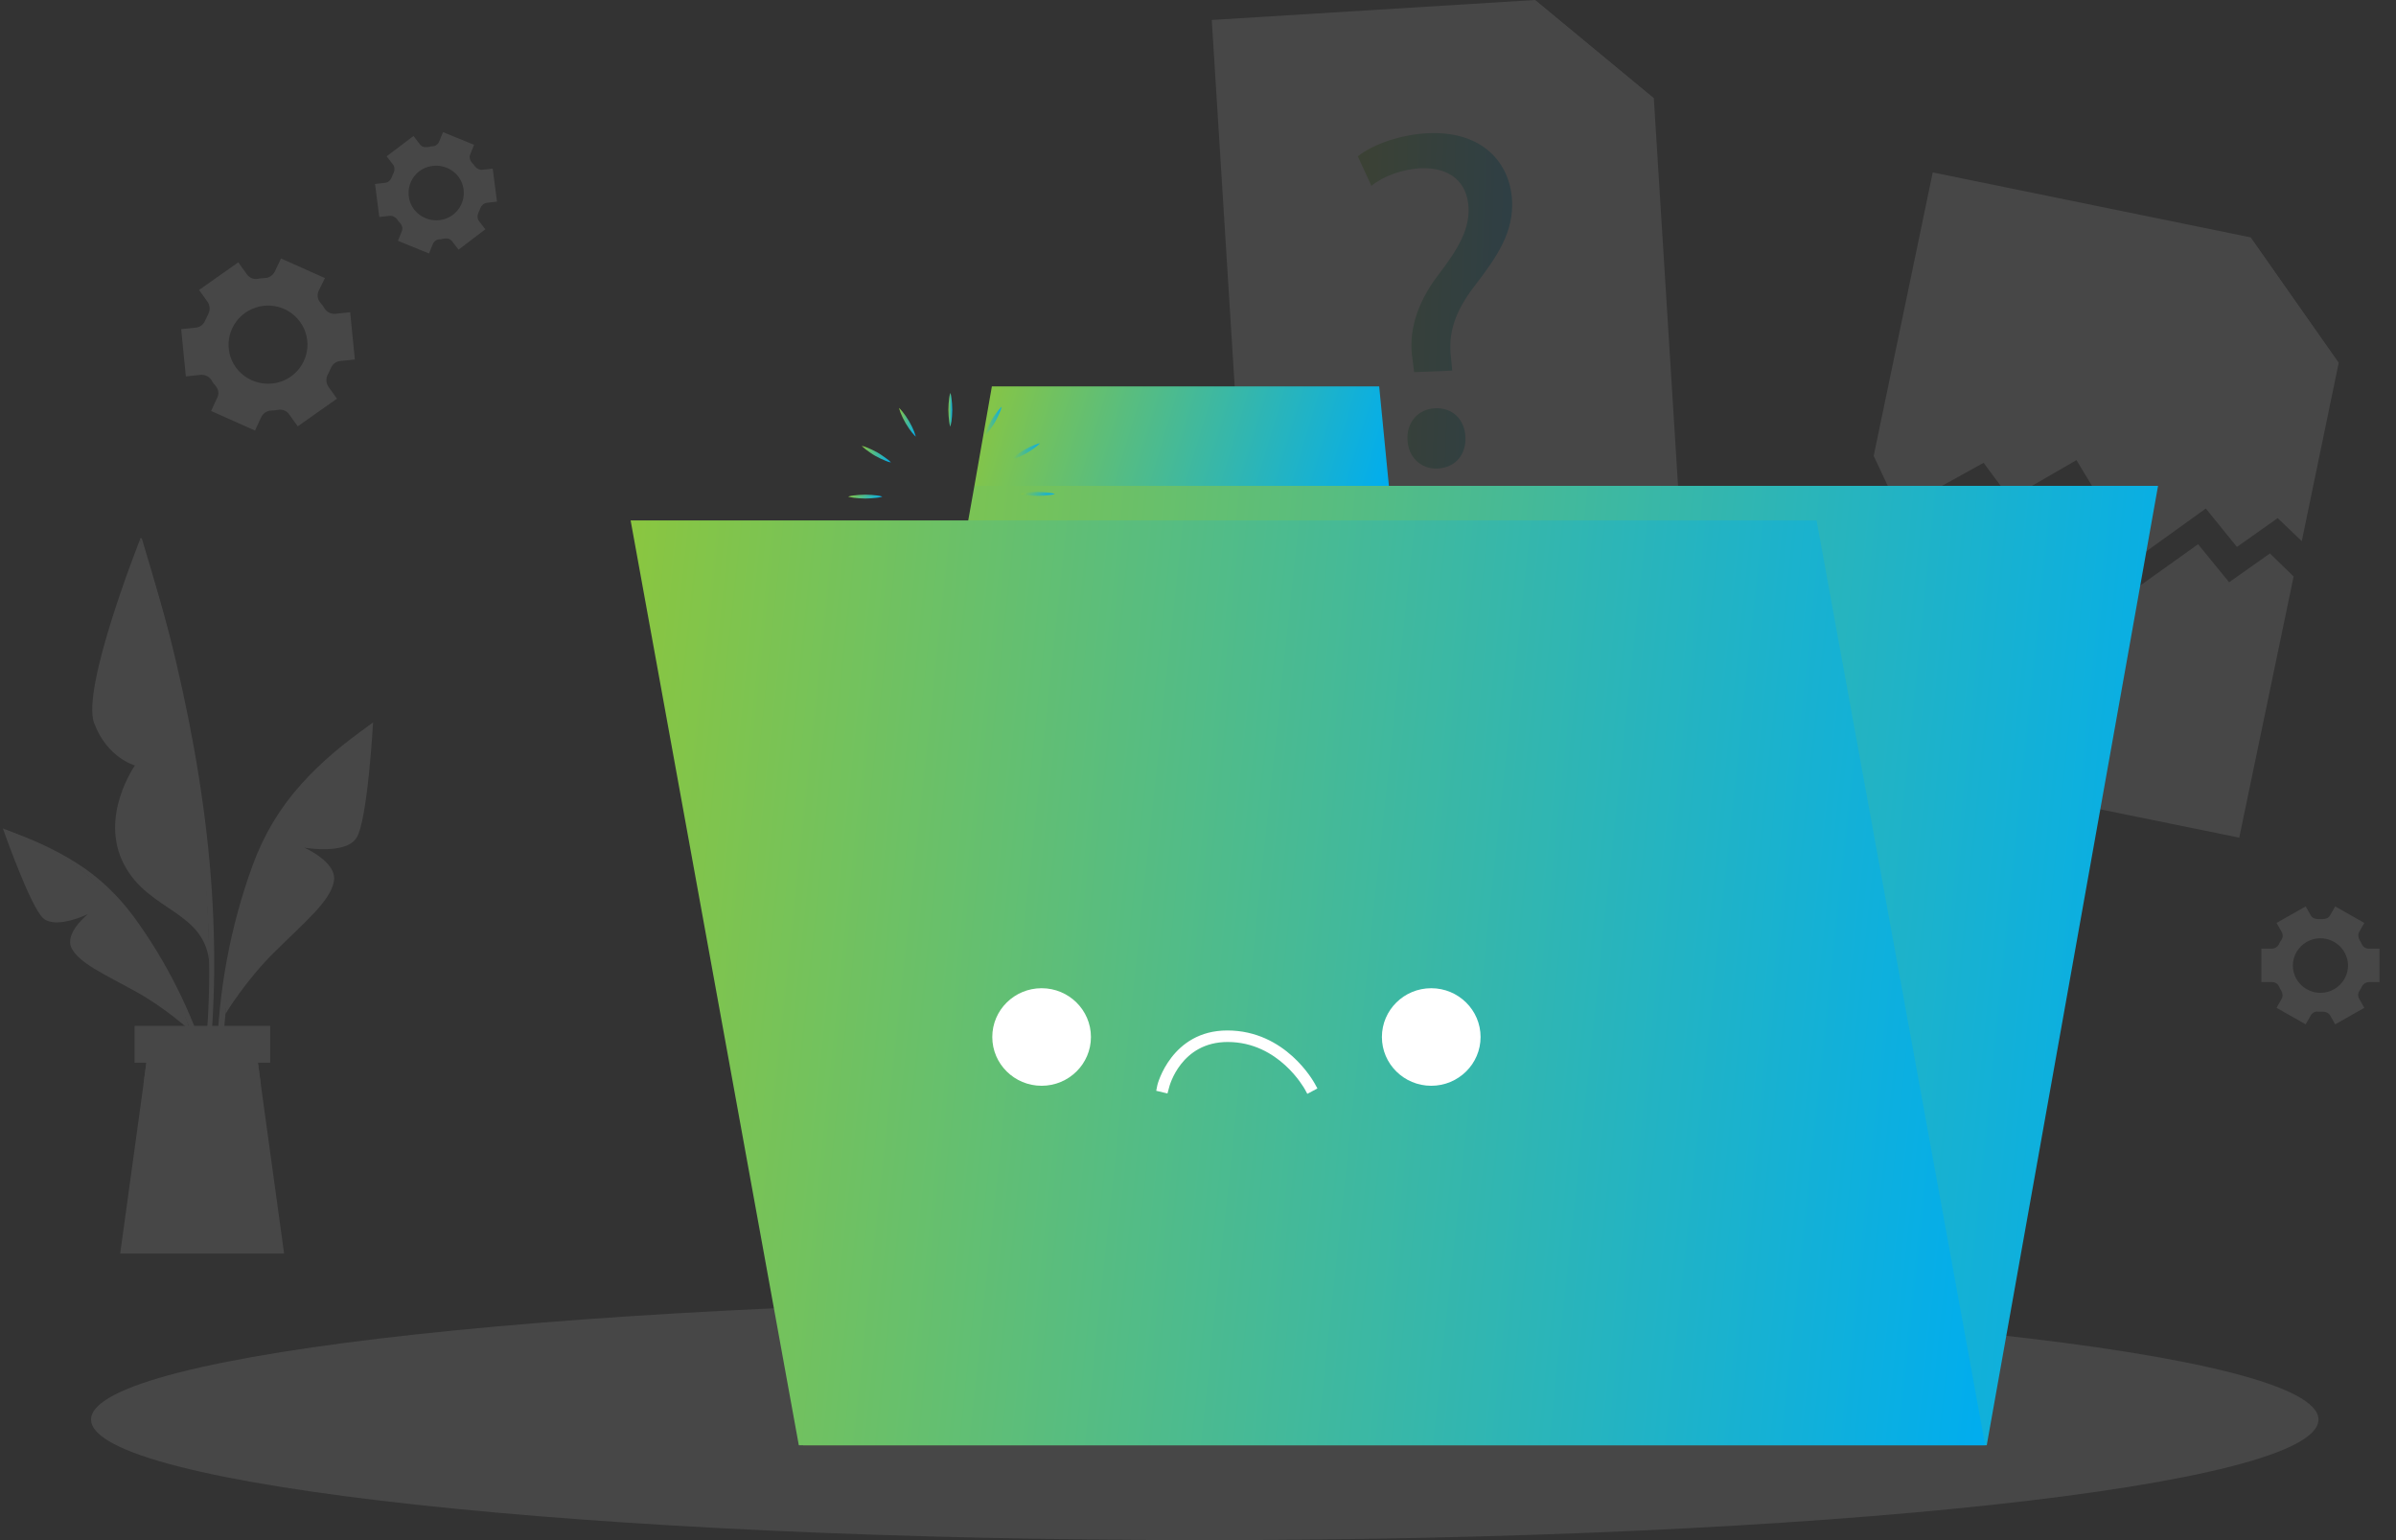 <svg width="126" height="81" viewBox="0 0 126 81" fill="none" xmlns="http://www.w3.org/2000/svg">
<rect x="0" y="0" width="126" height="81" fill="#333333" stroke="none"/>
<g clip-path="url(#clip0_86_1030)">
<g opacity="0.1">
<path d="M122.986 19.088L121.045 28.461L119.778 27.249L117.634 28.764L115.999 26.744L112.322 29.39L109.197 24.199L105.703 26.219L104.314 24.34L99.861 26.805L98.533 23.977L101.638 9.069L118.349 12.483L122.986 19.088Z" fill="white"/>
<path d="M118.348 12.483L122.985 19.088L117.204 17.917L118.348 12.483Z" fill="white"/>
<path d="M120.616 30.319L117.756 44.055L95.265 39.47L98.125 25.855L99.452 28.683L103.906 26.198L105.274 28.097L108.788 26.077L111.914 31.248L115.591 28.622L117.225 30.622L119.37 29.107L120.616 30.319Z" fill="white"/>
</g>
<g opacity="0.1">
<path d="M88.442 28.724L65.542 30.117L63.724 1.05L80.72 0L86.971 5.171L88.442 28.724Z" fill="white"/>
<path d="M80.72 0L86.971 5.171L81.067 5.535L80.72 0Z" fill="white"/>
<path d="M74.366 19.573L74.285 18.927C74.06 17.573 74.428 16.038 75.633 14.463C76.716 13.049 77.288 12.039 77.226 10.887C77.145 9.595 76.287 8.787 74.673 8.847C73.754 8.908 72.753 9.251 72.119 9.776L71.404 8.221C72.221 7.575 73.651 7.09 75.02 7.009C77.962 6.848 79.392 8.564 79.514 10.504C79.616 12.221 78.718 13.513 77.553 15.028C76.491 16.402 76.144 17.553 76.307 18.826L76.368 19.492L74.366 19.573ZM74.019 23.148C73.958 22.219 74.571 21.512 75.469 21.472C76.368 21.431 77.022 22.038 77.063 22.987C77.104 23.876 76.573 24.583 75.612 24.643C74.714 24.684 74.06 24.037 74.019 23.148Z" fill="url(#paint0_linear_86_1030)"/>
</g>
<g opacity="0.1">
<path d="M17.087 14.624L14.778 13.594L14.451 14.281C14.349 14.483 14.145 14.624 13.92 14.624C13.798 14.624 13.675 14.645 13.553 14.665C13.328 14.705 13.103 14.604 12.981 14.422L12.531 13.796L10.468 15.251L10.917 15.877C11.04 16.059 11.06 16.301 10.958 16.503C10.897 16.624 10.856 16.725 10.795 16.846C10.713 17.049 10.529 17.21 10.305 17.23L9.528 17.311L9.773 19.796L10.55 19.715C10.774 19.695 10.999 19.796 11.122 19.998C11.163 20.058 11.183 20.099 11.224 20.159C11.265 20.2 11.306 20.26 11.346 20.301C11.489 20.482 11.53 20.705 11.428 20.907L11.101 21.614L13.41 22.644L13.736 21.937C13.839 21.735 14.043 21.593 14.268 21.593C14.39 21.593 14.513 21.573 14.635 21.553C14.86 21.513 15.085 21.614 15.207 21.795L15.657 22.422L17.72 20.967L17.271 20.341C17.148 20.159 17.128 19.917 17.23 19.715C17.291 19.614 17.332 19.493 17.393 19.371C17.475 19.169 17.659 19.008 17.883 18.988L18.66 18.907L18.415 16.422L17.638 16.503C17.414 16.523 17.189 16.422 17.066 16.22C17.026 16.16 17.005 16.119 16.964 16.059C16.923 16.018 16.883 15.958 16.842 15.917C16.699 15.736 16.658 15.513 16.76 15.291L17.087 14.624ZM15.779 16.927C16.453 17.857 16.229 19.129 15.309 19.796C14.37 20.462 13.083 20.24 12.409 19.331C11.735 18.402 11.959 17.129 12.879 16.463C13.818 15.796 15.105 15.998 15.779 16.927Z" fill="white"/>
<path d="M121.25 47.671L119.718 48.539L119.983 49.004C120.065 49.145 120.065 49.307 119.963 49.449C119.922 49.529 119.861 49.59 119.84 49.671C119.758 49.812 119.615 49.893 119.472 49.893H118.921V51.65H119.472C119.636 51.65 119.779 51.731 119.84 51.872C119.881 51.953 119.922 52.034 119.963 52.095C120.044 52.236 120.065 52.398 119.983 52.539L119.718 53.004L121.25 53.872L121.515 53.408C121.597 53.266 121.74 53.185 121.903 53.206C121.944 53.206 121.985 53.206 122.026 53.206C122.067 53.206 122.108 53.206 122.149 53.206C122.312 53.206 122.455 53.266 122.537 53.408L122.802 53.872L124.334 53.004L124.069 52.539C123.987 52.398 123.987 52.236 124.089 52.095C124.13 52.014 124.191 51.953 124.212 51.872C124.294 51.731 124.436 51.65 124.579 51.65H125.131V49.893H124.579C124.416 49.893 124.273 49.812 124.212 49.671C124.171 49.59 124.13 49.509 124.089 49.449C124.008 49.307 123.987 49.145 124.069 49.004L124.334 48.539L122.802 47.671L122.537 48.136C122.455 48.277 122.312 48.337 122.149 48.337C122.108 48.337 122.067 48.337 122.026 48.337C121.985 48.337 121.944 48.337 121.903 48.337C121.74 48.337 121.597 48.277 121.515 48.136L121.25 47.671ZM122.026 49.347C122.823 49.347 123.476 49.994 123.476 50.782C123.476 51.569 122.823 52.216 122.026 52.216C121.229 52.216 120.576 51.569 120.576 50.782C120.576 49.994 121.229 49.347 122.026 49.347Z" fill="white"/>
<path d="M21.744 7.151L20.334 8.221L20.661 8.645C20.764 8.767 20.764 8.948 20.702 9.09C20.661 9.171 20.62 9.251 20.6 9.332C20.539 9.474 20.416 9.595 20.253 9.615L19.722 9.676L19.946 11.413L20.477 11.352C20.641 11.332 20.784 11.413 20.886 11.534C20.927 11.615 20.988 11.675 21.049 11.736C21.152 11.857 21.192 12.019 21.131 12.16L20.927 12.665L22.561 13.332L22.765 12.827C22.827 12.685 22.97 12.584 23.133 12.584C23.174 12.584 23.215 12.584 23.256 12.564C23.297 12.564 23.337 12.544 23.378 12.544C23.542 12.524 23.685 12.564 23.787 12.706L24.114 13.13L25.523 12.059L25.196 11.635C25.094 11.514 25.094 11.332 25.156 11.191C25.196 11.11 25.237 11.029 25.258 10.948C25.319 10.807 25.442 10.686 25.605 10.665L26.136 10.605L25.911 8.868L25.38 8.928C25.217 8.948 25.074 8.868 24.972 8.746C24.931 8.666 24.87 8.605 24.808 8.544C24.706 8.423 24.665 8.262 24.727 8.12L24.931 7.615L23.297 6.949L23.092 7.454C23.031 7.595 22.888 7.696 22.725 7.696C22.684 7.696 22.643 7.696 22.602 7.716C22.561 7.716 22.52 7.737 22.48 7.737C22.316 7.757 22.153 7.716 22.071 7.575L21.744 7.151ZM22.745 8.726C23.542 8.625 24.277 9.171 24.379 9.958C24.481 10.746 23.93 11.473 23.133 11.574C22.337 11.675 21.601 11.13 21.499 10.342C21.397 9.534 21.948 8.827 22.745 8.726Z" fill="white"/>
</g>
<g opacity="0.1">
<path d="M11.223 52.721C11.305 50.761 11.264 48.802 11.141 46.863C10.876 42.843 10.202 38.844 9.282 34.905C8.772 32.703 8.118 30.521 7.464 28.34C7.444 28.279 7.342 28.299 7.362 28.36C9.425 36.016 11.1 43.914 10.998 51.872C10.957 54.094 10.712 56.296 10.488 58.498C10.488 58.558 10.59 58.579 10.59 58.518C10.998 56.639 11.141 54.66 11.223 52.721Z" fill="white"/>
<path d="M7.362 28.38C7.362 28.38 4.257 36.198 4.952 38.036C5.646 39.874 7.097 40.258 7.097 40.258C7.097 40.258 5.197 42.944 6.525 45.469C7.853 47.994 10.815 47.873 11.019 50.741C10.978 50.741 11.142 38.783 7.362 28.38Z" fill="white"/>
<path d="M10.651 45.812C10.651 45.792 10.651 45.792 10.651 45.772C10.222 40.46 9.262 35.167 7.628 30.057C7.628 30.037 7.607 30.037 7.607 30.057C8.22 32.339 8.772 34.642 9.242 36.945C8.833 36.541 8.302 36.298 7.75 36.117C7.73 36.117 7.73 36.137 7.75 36.137C8.322 36.379 8.874 36.662 9.282 37.147C9.364 37.591 9.466 38.056 9.548 38.5C8.853 37.733 7.893 37.349 6.913 36.985C6.892 36.985 6.892 37.005 6.913 37.005C7.914 37.41 8.915 37.935 9.609 38.783C9.854 40.076 10.059 41.389 10.243 42.682C9.732 42.156 9.099 41.793 8.384 41.631C8.363 41.631 8.343 41.651 8.363 41.672C9.099 41.874 9.732 42.298 10.243 42.863C10.243 42.863 10.243 42.863 10.263 42.863C10.324 43.328 10.386 43.793 10.447 44.237C10.059 43.914 9.63 43.651 9.139 43.469C9.119 43.469 9.119 43.49 9.139 43.49C9.63 43.692 10.059 43.995 10.447 44.338H10.467C10.529 44.782 10.569 45.206 10.61 45.651C9.895 44.803 9.017 44.176 7.975 43.793C7.955 43.793 7.934 43.813 7.955 43.833C8.976 44.277 9.875 44.964 10.549 45.812C10.569 45.833 10.59 45.833 10.61 45.833C10.672 46.499 10.733 47.186 10.794 47.853C10.794 47.853 10.815 47.873 10.815 47.853C10.753 47.186 10.712 46.499 10.651 45.812Z" fill="white"/>
<path d="M8.139 35.349C7.608 34.986 6.913 34.824 6.259 34.763C6.239 34.763 6.239 34.784 6.259 34.784C6.934 34.885 7.485 35.127 8.118 35.39C8.139 35.39 8.159 35.369 8.139 35.349Z" fill="white"/>
<path d="M8.526 43.611C8.097 43.348 7.607 43.207 7.117 43.126C7.096 43.126 7.096 43.146 7.117 43.146C7.607 43.227 8.057 43.409 8.506 43.631C8.526 43.672 8.547 43.631 8.526 43.611Z" fill="white"/>
<path d="M19.415 38.157C18.107 39.066 16.861 40.096 15.819 41.268C14.696 42.52 13.858 43.934 13.286 45.51C12.101 48.741 11.468 52.216 11.407 55.65C11.366 57.569 11.55 59.467 11.959 61.346C11.979 61.407 12.081 61.386 12.061 61.326C11.55 58.033 11.57 54.66 12.122 51.367C12.653 48.135 13.491 44.621 15.574 41.995C16.698 40.561 18.107 39.429 19.517 38.278C19.578 38.218 19.476 38.117 19.415 38.157Z" fill="white"/>
<path d="M11.856 53.327C11.856 53.327 12.919 51.549 14.492 50.014C16.044 48.479 17.372 47.388 17.556 46.358C17.76 45.348 16.003 44.58 16.003 44.58C16.003 44.58 18.169 44.964 18.741 44.075C19.333 43.187 19.619 37.995 19.619 37.995C19.619 37.995 15.697 40.763 13.858 44.641C12.04 48.539 11.856 53.327 11.856 53.327Z" fill="white"/>
<path d="M18.25 39.328C16.596 40.924 14.941 42.641 13.96 44.742C13.634 45.469 13.348 46.216 13.102 46.984C13.062 47.146 13 47.287 12.96 47.449V47.469C12.469 49.044 12.142 50.66 11.836 52.256C11.836 52.276 11.856 52.276 11.856 52.256C12.02 51.448 12.204 50.64 12.428 49.812H12.449C12.776 49.67 13.123 49.59 13.47 49.549C13.491 49.549 13.491 49.509 13.47 49.509C13.123 49.529 12.776 49.59 12.449 49.691C12.633 48.964 12.837 48.216 13.082 47.509C13.838 47.327 14.635 47.226 15.411 47.206V47.186C14.635 47.146 13.879 47.226 13.123 47.388C13.164 47.267 13.205 47.146 13.245 47.024C13.756 46.903 14.267 46.822 14.798 46.762V46.742C14.287 46.762 13.777 46.802 13.286 46.923C13.491 46.297 13.736 45.691 13.981 45.085C14.185 44.58 14.451 44.116 14.716 43.671C15.145 43.57 15.533 43.489 15.962 43.449C15.983 43.449 15.983 43.429 15.962 43.429C15.574 43.409 15.166 43.429 14.798 43.55C15.002 43.227 15.227 42.904 15.452 42.581C16.33 42.379 17.229 42.217 18.128 42.379C18.148 42.379 18.148 42.358 18.128 42.358C17.27 42.136 16.412 42.257 15.574 42.439C15.676 42.318 15.758 42.197 15.86 42.075C16.391 41.914 16.943 41.833 17.494 41.813C17.515 41.813 17.515 41.793 17.494 41.793C16.984 41.752 16.453 41.793 15.962 41.934C16.698 41.045 17.494 40.197 18.291 39.369C18.332 39.308 18.291 39.288 18.25 39.328Z" fill="white"/>
<path d="M18.209 42.863C17.944 42.843 17.698 42.803 17.433 42.843C17.392 42.843 17.412 42.904 17.433 42.904C17.698 42.904 17.944 42.883 18.209 42.904C18.23 42.883 18.23 42.863 18.209 42.863Z" fill="white"/>
<path d="M15.391 47.893C14.982 47.893 14.574 47.994 14.185 48.136V48.156C14.594 48.055 14.982 48.014 15.391 47.954C15.432 47.934 15.432 47.893 15.391 47.893Z" fill="white"/>
<path d="M14.533 46.156C14.369 46.156 14.186 46.176 14.022 46.196C14.002 46.196 14.002 46.217 14.022 46.217C14.186 46.217 14.369 46.217 14.533 46.196C14.574 46.196 14.574 46.156 14.533 46.156Z" fill="white"/>
<path d="M0.356 43.672C1.622 44.096 2.869 44.661 3.992 45.368C5.197 46.116 6.198 47.085 7.036 48.216C8.752 50.559 10.08 53.226 10.938 55.993C11.408 57.548 11.714 59.124 11.816 60.74C11.816 60.801 11.734 60.801 11.734 60.74C11.367 57.953 10.57 55.226 9.365 52.68C8.18 50.196 6.668 47.53 4.38 45.873C3.134 44.964 1.725 44.379 0.315 43.773C0.233 43.732 0.274 43.631 0.356 43.672Z" fill="white"/>
<path d="M10.018 54.215C10.018 54.215 8.731 53.024 7.117 52.135C5.504 51.246 4.176 50.66 3.767 49.873C3.359 49.085 4.625 48.075 4.625 48.075C4.625 48.075 2.97 48.883 2.276 48.297C1.602 47.711 0.151 43.57 0.151 43.57C0.151 43.57 3.971 44.924 6.362 47.63C8.752 50.357 10.018 54.215 10.018 54.215Z" fill="white"/>
<path d="M9.814 53.367C7.894 49.812 5.36 46.6 1.867 44.499C2.786 45.085 3.644 45.752 4.421 46.479C3.706 46.459 2.991 46.58 2.357 46.903C2.337 46.903 2.357 46.923 2.378 46.923C3.072 46.681 3.747 46.54 4.482 46.58C4.502 46.58 4.502 46.58 4.502 46.58C4.625 46.701 4.748 46.822 4.87 46.944C4.502 46.964 4.135 47.004 3.767 47.085V47.105C4.155 47.024 4.543 47.004 4.931 47.004C5.565 47.63 6.178 48.317 6.729 49.024C6.484 48.984 6.198 49.004 5.953 49.085C5.932 49.085 5.932 49.125 5.953 49.105C6.239 49.065 6.504 49.085 6.77 49.085C6.872 49.226 6.974 49.347 7.076 49.489C6.3 49.448 5.524 49.509 4.748 49.711C4.727 49.711 4.748 49.731 4.748 49.731C5.544 49.57 6.321 49.529 7.138 49.57C7.24 49.691 7.322 49.832 7.424 49.953C6.954 49.933 6.504 49.994 6.035 50.115C6.014 50.115 6.014 50.155 6.035 50.135C6.504 50.034 6.974 49.994 7.465 50.034C7.873 50.6 8.261 51.165 8.649 51.751C8.445 51.711 8.241 51.731 8.037 51.791C8.016 51.791 8.037 51.812 8.037 51.812C8.261 51.791 8.465 51.812 8.69 51.852C9.037 52.377 9.364 52.903 9.671 53.428C9.773 53.448 9.834 53.407 9.814 53.367Z" fill="white"/>
<path d="M6.852 50.418C6.484 50.377 6.096 50.438 5.749 50.559V50.579C6.117 50.519 6.484 50.478 6.852 50.458C6.873 50.458 6.873 50.418 6.852 50.418Z" fill="white"/>
<path d="M3.502 46.095C3.338 46.075 3.154 46.095 2.991 46.115C2.97 46.115 2.97 46.156 2.991 46.136C3.154 46.115 3.318 46.115 3.502 46.115C3.542 46.136 3.542 46.095 3.502 46.095Z" fill="white"/>
<path d="M14.941 65.931H6.32L7.546 57.023L7.852 54.741H13.409L13.715 57.023L14.941 65.931Z" fill="white"/>
<path d="M13.715 57.023H7.546L7.852 54.741H13.409L13.715 57.023Z" fill="white"/>
<path d="M14.206 53.953H7.076V55.892H14.206V53.953Z" fill="white"/>
</g>
<path opacity="0.1" d="M63.356 81C95.702 81 121.923 78.16 121.923 74.658C121.923 71.155 95.702 68.315 63.356 68.315C31.01 68.315 4.788 71.155 4.788 74.658C4.788 78.16 31.01 81 63.356 81Z" fill="white"/>
<path d="M104.478 76.011H42.233L51.242 25.552H113.487L104.478 76.011Z" fill="url(#paint1_linear_86_1030)"/>
<path d="M72.528 20.321H52.161L51.242 25.552H73.039L72.528 20.321Z" fill="url(#paint2_linear_86_1030)"/>
<path d="M49.975 22.442C49.975 22.442 49.934 22.34 49.914 22.159C49.894 21.997 49.873 21.775 49.873 21.553C49.873 21.331 49.894 21.108 49.914 20.947C49.934 20.785 49.975 20.664 49.975 20.664C49.975 20.664 50.016 20.765 50.036 20.947C50.057 21.108 50.077 21.331 50.077 21.553C50.077 21.775 50.057 21.997 50.036 22.159C49.996 22.34 49.975 22.442 49.975 22.442Z" fill="url(#paint3_linear_86_1030)"/>
<path d="M48.157 22.966C48.157 22.966 48.075 22.886 47.973 22.765C47.871 22.643 47.748 22.462 47.626 22.259C47.523 22.078 47.421 21.876 47.36 21.714C47.299 21.552 47.278 21.451 47.278 21.451C47.278 21.451 47.36 21.532 47.462 21.654C47.564 21.775 47.687 21.956 47.809 22.159C47.912 22.34 48.014 22.542 48.075 22.704C48.136 22.866 48.157 22.966 48.157 22.966Z" fill="url(#paint4_linear_86_1030)"/>
<path d="M46.849 24.32C46.849 24.32 46.727 24.3 46.584 24.239C46.42 24.179 46.216 24.078 46.032 23.977C45.849 23.876 45.665 23.734 45.522 23.633C45.399 23.532 45.317 23.451 45.317 23.451C45.317 23.451 45.44 23.472 45.583 23.532C45.746 23.593 45.951 23.694 46.135 23.795C46.318 23.896 46.502 24.037 46.645 24.138C46.768 24.219 46.849 24.32 46.849 24.32Z" fill="url(#paint5_linear_86_1030)"/>
<path d="M46.4 26.118C46.4 26.118 46.298 26.158 46.114 26.178C45.951 26.199 45.726 26.219 45.501 26.219C45.277 26.219 45.052 26.199 44.889 26.178C44.725 26.158 44.602 26.118 44.602 26.118C44.602 26.118 44.705 26.077 44.889 26.057C45.052 26.037 45.277 26.017 45.501 26.017C45.726 26.017 45.951 26.037 46.114 26.057C46.298 26.077 46.4 26.118 46.4 26.118Z" fill="url(#paint6_linear_86_1030)"/>
<path d="M46.931 27.916C46.931 27.916 46.85 27.996 46.727 28.097C46.605 28.198 46.421 28.32 46.217 28.441C46.033 28.542 45.828 28.643 45.665 28.703C45.502 28.764 45.399 28.784 45.399 28.784C45.399 28.784 45.481 28.703 45.604 28.602C45.726 28.501 45.91 28.38 46.114 28.259C46.298 28.158 46.502 28.057 46.666 27.996C46.809 27.936 46.931 27.916 46.931 27.916Z" fill="url(#paint7_linear_86_1030)"/>
<path d="M48.28 29.208C48.28 29.208 48.259 29.33 48.198 29.471C48.137 29.633 48.035 29.835 47.932 30.016C47.83 30.198 47.687 30.38 47.585 30.521C47.483 30.642 47.401 30.723 47.401 30.723C47.401 30.723 47.422 30.602 47.483 30.461C47.544 30.299 47.647 30.097 47.749 29.915C47.851 29.734 47.994 29.552 48.096 29.41C48.198 29.289 48.28 29.208 48.28 29.208Z" fill="url(#paint8_linear_86_1030)"/>
<path d="M50.118 29.653C50.118 29.653 50.159 29.754 50.179 29.936C50.2 30.097 50.22 30.319 50.22 30.541C50.22 30.764 50.2 30.986 50.179 31.148C50.159 31.309 50.118 31.43 50.118 31.43C50.118 31.43 50.077 31.329 50.056 31.148C50.036 30.986 50.016 30.764 50.016 30.541C50.016 30.319 50.036 30.097 50.056 29.936C50.077 29.754 50.118 29.653 50.118 29.653Z" fill="url(#paint9_linear_86_1030)"/>
<path d="M51.916 29.128C51.916 29.128 51.998 29.208 52.1 29.33C52.202 29.451 52.325 29.633 52.447 29.834C52.549 30.016 52.651 30.218 52.713 30.38C52.774 30.541 52.794 30.642 52.794 30.642C52.794 30.642 52.713 30.562 52.611 30.441C52.508 30.319 52.386 30.137 52.263 29.936C52.161 29.754 52.059 29.552 51.998 29.39C51.957 29.249 51.916 29.128 51.916 29.128Z" fill="url(#paint10_linear_86_1030)"/>
<path d="M53.224 27.794C53.224 27.794 53.346 27.814 53.489 27.875C53.653 27.936 53.857 28.037 54.041 28.138C54.225 28.239 54.408 28.38 54.551 28.481C54.674 28.582 54.756 28.663 54.756 28.663C54.756 28.663 54.633 28.643 54.49 28.582C54.327 28.521 54.123 28.421 53.939 28.32C53.755 28.218 53.571 28.077 53.428 27.976C53.305 27.875 53.224 27.794 53.224 27.794Z" fill="url(#paint11_linear_86_1030)"/>
<path d="M53.673 25.976C53.673 25.976 53.775 25.936 53.959 25.916C54.122 25.896 54.347 25.875 54.572 25.875C54.796 25.875 55.021 25.896 55.184 25.916C55.348 25.936 55.471 25.976 55.471 25.976C55.471 25.976 55.368 26.017 55.184 26.037C55.021 26.057 54.796 26.077 54.572 26.077C54.347 26.077 54.122 26.057 53.959 26.037C53.795 26.017 53.673 25.976 53.673 25.976Z" fill="url(#paint12_linear_86_1030)"/>
<path d="M53.162 24.179C53.162 24.179 53.244 24.098 53.366 23.997C53.489 23.896 53.673 23.775 53.877 23.653C54.061 23.552 54.265 23.451 54.429 23.391C54.592 23.33 54.694 23.31 54.694 23.31C54.694 23.31 54.612 23.391 54.49 23.492C54.367 23.593 54.184 23.714 53.979 23.835C53.795 23.936 53.591 24.037 53.428 24.098C53.264 24.158 53.162 24.179 53.162 24.179Z" fill="url(#paint13_linear_86_1030)"/>
<path d="M51.793 22.906C51.793 22.906 51.813 22.785 51.875 22.643C51.936 22.482 52.038 22.28 52.14 22.098C52.242 21.916 52.385 21.734 52.487 21.593C52.59 21.472 52.671 21.391 52.671 21.391C52.671 21.391 52.651 21.512 52.59 21.654C52.528 21.815 52.426 22.017 52.324 22.199C52.222 22.381 52.079 22.563 51.977 22.704C51.875 22.825 51.793 22.906 51.793 22.906Z" fill="url(#paint14_linear_86_1030)"/>
<path d="M104.396 76.011H42.008L33.163 27.37H95.53L104.396 76.011Z" fill="url(#paint15_linear_86_1030)"/>
<path d="M54.776 57.104C56.209 57.104 57.37 55.955 57.37 54.539C57.37 53.122 56.209 51.973 54.776 51.973C53.343 51.973 52.182 53.122 52.182 54.539C52.182 55.955 53.343 57.104 54.776 57.104Z" fill="white"/>
<path d="M75.265 57.104C76.698 57.104 77.86 55.955 77.86 54.539C77.86 53.122 76.698 51.973 75.265 51.973C73.832 51.973 72.671 53.122 72.671 54.539C72.671 55.955 73.832 57.104 75.265 57.104Z" fill="white"/>
<path d="M68.749 57.528L68.606 57.266C68.586 57.246 67.258 54.801 64.561 54.801C62.11 54.801 61.497 57.104 61.477 57.205L61.395 57.508L60.803 57.367L60.864 57.064C60.864 57.044 61.599 54.195 64.541 54.195C67.605 54.195 69.076 56.882 69.137 56.983L69.28 57.246L68.749 57.528Z" fill="white"/>
</g>
<defs>
<linearGradient id="paint0_linear_86_1030" x1="79.522" y1="24.645" x2="70.826" y2="24.355" gradientUnits="userSpaceOnUse">
<stop stop-color="#00ADEF"/>
<stop offset="1" stop-color="#8AC640"/>
</linearGradient>
<linearGradient id="paint1_linear_86_1030" x1="113.487" y1="76.011" x2="37.861" y2="68.27" gradientUnits="userSpaceOnUse">
<stop stop-color="#00ADEF"/>
<stop offset="1" stop-color="#8AC640"/>
</linearGradient>
<linearGradient id="paint2_linear_86_1030" x1="73.039" y1="25.552" x2="51.616" y2="19.083" gradientUnits="userSpaceOnUse">
<stop stop-color="#00ADEF"/>
<stop offset="1" stop-color="#8AC640"/>
</linearGradient>
<linearGradient id="paint3_linear_86_1030" x1="50.077" y1="22.442" x2="49.858" y2="22.44" gradientUnits="userSpaceOnUse">
<stop stop-color="#00ADEF"/>
<stop offset="1" stop-color="#8AC640"/>
</linearGradient>
<linearGradient id="paint4_linear_86_1030" x1="48.157" y1="22.966" x2="47.216" y2="22.927" gradientUnits="userSpaceOnUse">
<stop stop-color="#00ADEF"/>
<stop offset="1" stop-color="#8AC640"/>
</linearGradient>
<linearGradient id="paint5_linear_86_1030" x1="46.849" y1="24.32" x2="45.233" y2="24.113" gradientUnits="userSpaceOnUse">
<stop stop-color="#00ADEF"/>
<stop offset="1" stop-color="#8AC640"/>
</linearGradient>
<linearGradient id="paint6_linear_86_1030" x1="46.4" y1="26.219" x2="45.039" y2="25.341" gradientUnits="userSpaceOnUse">
<stop stop-color="#00ADEF"/>
<stop offset="1" stop-color="#8AC640"/>
</linearGradient>
<linearGradient id="paint7_linear_86_1030" x1="46.931" y1="28.784" x2="45.315" y2="28.577" gradientUnits="userSpaceOnUse">
<stop stop-color="#00ADEF"/>
<stop offset="1" stop-color="#8AC640"/>
</linearGradient>
<linearGradient id="paint8_linear_86_1030" x1="48.28" y1="30.723" x2="47.339" y2="30.684" gradientUnits="userSpaceOnUse">
<stop stop-color="#00ADEF"/>
<stop offset="1" stop-color="#8AC640"/>
</linearGradient>
<linearGradient id="paint9_linear_86_1030" x1="50.22" y1="31.43" x2="50.001" y2="31.428" gradientUnits="userSpaceOnUse">
<stop stop-color="#00ADEF"/>
<stop offset="1" stop-color="#8AC640"/>
</linearGradient>
<linearGradient id="paint10_linear_86_1030" x1="52.794" y1="30.642" x2="51.854" y2="30.603" gradientUnits="userSpaceOnUse">
<stop stop-color="#00ADEF"/>
<stop offset="1" stop-color="#8AC640"/>
</linearGradient>
<linearGradient id="paint11_linear_86_1030" x1="54.756" y1="28.663" x2="53.139" y2="28.456" gradientUnits="userSpaceOnUse">
<stop stop-color="#00ADEF"/>
<stop offset="1" stop-color="#8AC640"/>
</linearGradient>
<linearGradient id="paint12_linear_86_1030" x1="55.471" y1="26.077" x2="54.109" y2="25.199" gradientUnits="userSpaceOnUse">
<stop stop-color="#00ADEF"/>
<stop offset="1" stop-color="#8AC640"/>
</linearGradient>
<linearGradient id="paint13_linear_86_1030" x1="54.694" y1="24.179" x2="53.078" y2="23.972" gradientUnits="userSpaceOnUse">
<stop stop-color="#00ADEF"/>
<stop offset="1" stop-color="#8AC640"/>
</linearGradient>
<linearGradient id="paint14_linear_86_1030" x1="52.671" y1="22.906" x2="51.731" y2="22.866" gradientUnits="userSpaceOnUse">
<stop stop-color="#00ADEF"/>
<stop offset="1" stop-color="#8AC640"/>
</linearGradient>
<linearGradient id="paint15_linear_86_1030" x1="104.396" y1="76.011" x2="28.851" y2="67.991" gradientUnits="userSpaceOnUse">
<stop stop-color="#00ADEF"/>
<stop offset="1" stop-color="#8AC640"/>
</linearGradient>
<clipPath id="clip0_86_1030">
<rect width="125" height="81" fill="white" transform="translate(0.151)"/>
</clipPath>
</defs>
</svg>

